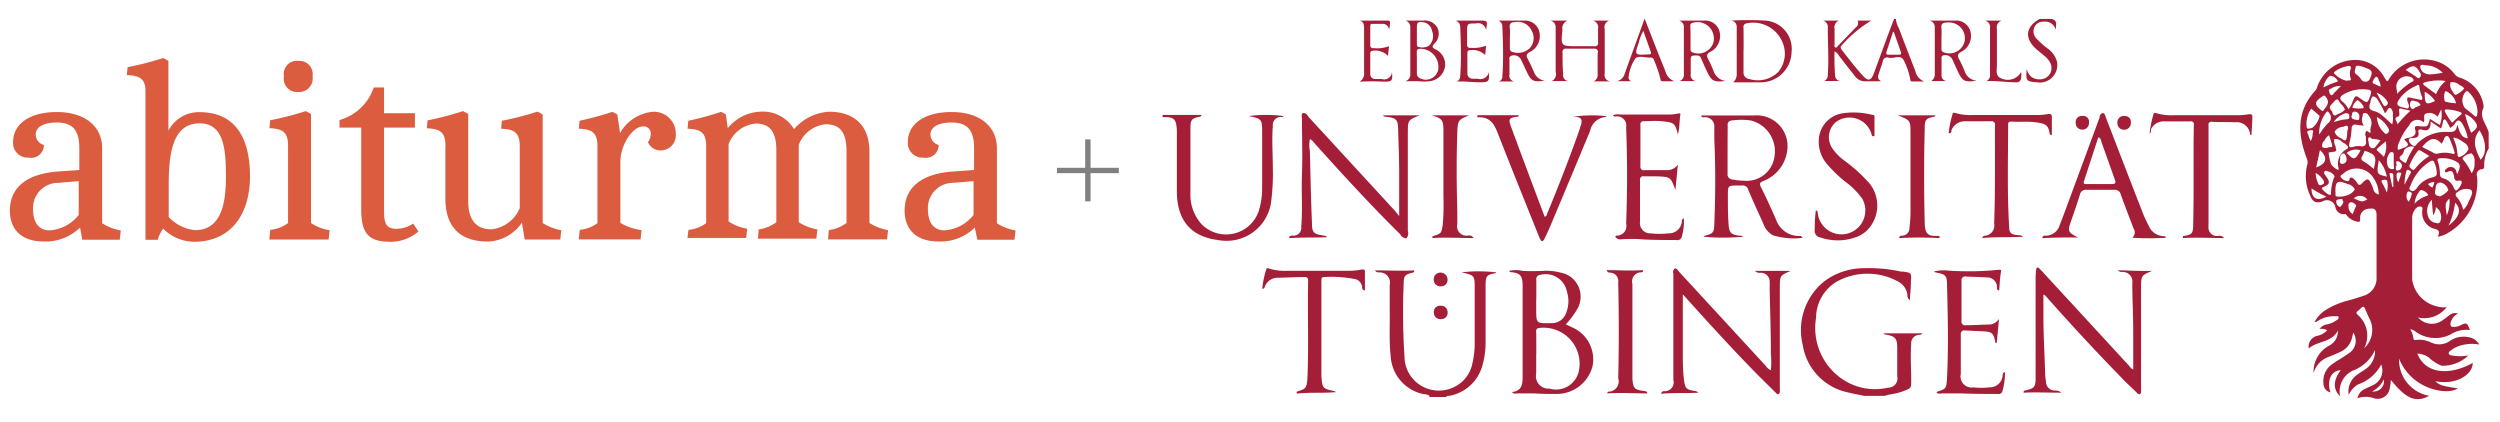 <svg id="Ebene_2" data-name="Ebene 2" xmlns="http://www.w3.org/2000/svg" viewBox="0 0 243 41"><defs><style>.cls-1{fill:#dc5c40;}.cls-2{fill:#a51e37;}.cls-3{fill:gray;}</style></defs><title>logo</title><path class="cls-1" d="M7.78,22.12a4.76,4.76,0,0,1-3.56,1.35c-2.06,0-3.26-1.11-3.26-3,0-2.25,1.64-3.58,4.69-3.8l2.06-.15V14.4c0-1.74-.65-2.49-2.18-2.49-1.31,0-2.06.44-2.06,1.18a1.06,1.06,0,0,0,.8,1,1.25,1.25,0,0,1-1.5,1.23,1.42,1.42,0,0,1-1.5-1.5c0-1.79,1.64-2.93,4.26-2.93s4.4,1.31,4.4,3.53v7.28a5,5,0,0,0,1.81.7l-0.1.9H8ZM7.7,17.6l-2,.17a2.45,2.45,0,0,0-2.49,2.49c0,1.4.56,2.13,1.64,2.13a3.92,3.92,0,0,0,2.8-1.5V17.6Z"/><path class="cls-1" d="M14.14,8.82c0-1.14-.56-1.48-1.81-1.52l0.07-.77a30,30,0,0,0,3.46-.89l0.51,0.27v6.8a3.32,3.32,0,0,1,3-1.81c3.58,0,4.93,2.61,4.93,6.24s-1.81,6.36-5.44,6.36a4.28,4.28,0,0,1-3-1.28,3.52,3.52,0,0,0-.53,1.09H14.14V8.82Zm2.23,12.24a4,4,0,0,0,2.59,1.31c2.66,0,3-2.83,3-5.25,0-2.68-.22-5.13-2.56-5.13-2.68,0-3,3.07-3,6v3.12Z"/><path class="cls-1" d="M26.27,22.34A3.42,3.42,0,0,0,28,21.68v-7.5c0-1.31-.48-1.67-1.81-1.72l0.07-.77a30.14,30.14,0,0,0,3.46-.89l0.51,0.27V21.68a4.65,4.65,0,0,0,1.81.7l-0.1.9H26.18ZM27.6,7.41A1.27,1.27,0,0,1,29,5.92a1.29,1.29,0,0,1,1.38,1.5A1.31,1.31,0,0,1,29,8.94,1.29,1.29,0,0,1,27.6,7.41Z"/><path class="cls-1" d="M35.12,12.4H33V11.67A4.93,4.93,0,0,0,36.33,8.5h1V11h3V12.4h-3v8.05c0,1.11.1,1.79,1.21,1.79a2.91,2.91,0,0,0,1.62-.51l0.51,0.77a4.09,4.09,0,0,1-2.78,1c-2.23,0-2.78-1-2.78-3.22V12.4Z"/><path class="cls-1" d="M43.3,14.19c0-1.31-.48-1.67-1.81-1.72l0.07-.77A30.1,30.1,0,0,0,45,10.8l0.51,0.27v8.49c0,1.62.63,2.73,2.25,2.73a3.37,3.37,0,0,0,2.76-2.06v-6c0-1.31-.48-1.67-1.81-1.72l0.07-.77a30,30,0,0,0,3.46-.89l0.51,0.27V21.68a5,5,0,0,0,1.81.7l-0.1.9H51l-0.27-1.64a4.16,4.16,0,0,1-3.26,1.84c-2.78,0-4.18-1.43-4.18-4.21V14.19Z"/><path class="cls-1" d="M56.35,22.34a3.42,3.42,0,0,0,1.72-.65V14.23c0-1.31-.48-1.67-1.81-1.72l0.07-.77a29.46,29.46,0,0,0,3.19-.87L60,11.12l0.27,1.81a4.1,4.1,0,0,1,3.12-2.06A2.13,2.13,0,0,1,65.69,13a1.48,1.48,0,0,1-1.38,1.62,1.34,1.34,0,0,1-1.33-.8,1.38,1.38,0,0,0,.27-0.73,0.69,0.69,0,0,0-.75-0.8c-1,0-2.2,1.77-2.2,3.46v5.92a5.66,5.66,0,0,0,2.06.7l-0.1.9h-6Z"/><path class="cls-1" d="M66.92,22.34a3.41,3.41,0,0,0,1.72-.65V14.23c0-1.31-.48-1.67-1.81-1.72l0.07-.77a29.34,29.34,0,0,0,3.19-.87l0.46,0.24,0.19,1.35a4.28,4.28,0,0,1,3.1-1.6,3.53,3.53,0,0,1,3.34,1.69,4.89,4.89,0,0,1,3.41-1.69c2.08,0,3.92,1,3.92,3.92v6.89a5,5,0,0,0,1.81.7l-0.1.9H80.49l0.07-.9a3.74,3.74,0,0,0,1.72-.7v-7c0-1.81-.65-2.59-2-2.59a3.11,3.11,0,0,0-2.64,2v7.52a5,5,0,0,0,1.81.7l-0.1.9H73.67l0.07-.9a3.74,3.74,0,0,0,1.72-.7v-7c0-1.81-.65-2.59-2-2.59a3.11,3.11,0,0,0-2.64,2v7.52a4.66,4.66,0,0,0,1.81.7l-0.1.9H66.82Z"/><path class="cls-1" d="M94.75,22.12a4.76,4.76,0,0,1-3.56,1.35c-2.06,0-3.26-1.11-3.26-3,0-2.25,1.64-3.58,4.69-3.8l2.06-.15V14.4c0-1.74-.65-2.49-2.18-2.49-1.31,0-2.06.44-2.06,1.18a1.06,1.06,0,0,0,.8,1,1.25,1.25,0,0,1-1.5,1.23,1.42,1.42,0,0,1-1.5-1.5c0-1.79,1.64-2.93,4.26-2.93s4.4,1.31,4.4,3.53v7.28a5,5,0,0,0,1.81.7l-0.1.9H95ZM94.68,17.6l-2,.17a2.45,2.45,0,0,0-2.49,2.49c0,1.4.56,2.13,1.64,2.13a3.92,3.92,0,0,0,2.8-1.5V17.6Z"/><path class="cls-2" d="M241.87,14.48a3.31,3.31,0,0,0-.41,1.67,0.24,0.24,0,0,1-.25.3,0.51,0.51,0,0,0-.44.69,5.73,5.73,0,0,1-3,5.6,2.84,2.84,0,0,1-.82.27c0.23-.47.14-0.68-0.37-0.78a1.61,1.61,0,0,1-1.14-1.67c0-.16.1-0.42-0.11-0.48a0.58,0.58,0,0,0-.59.29,1.34,1.34,0,0,0-.28.88c0,2,0,3.94,0,5.9a3.12,3.12,0,0,0,2.42,2.63,2.37,2.37,0,0,0,.93.08,2.72,2.72,0,0,1-2.77,1,1.76,1.76,0,0,0,2.29.33c0.25-.16.48-0.35,0.72-0.53a0.91,0.91,0,0,1,.87-0.19,1.41,1.41,0,0,0-.73.93c0,0.27,0,.37.3,0.38a1.4,1.4,0,0,0,.67-0.16c0.59-.29.64-0.26,0.92,0.46a2.85,2.85,0,0,0-1.89.43,3.29,3.29,0,0,1-3.39-.27,0.93,0.93,0,0,0-.53-0.23,2,2,0,0,1,.31.83,0.19,0.19,0,0,0,.27.2,2.59,2.59,0,0,1,1.45.25,1.82,1.82,0,0,0,1.83-.15,2.36,2.36,0,0,1,1.85-.36,1.42,1.42,0,0,1,1,.71,3.94,3.94,0,0,0-1.77.08,2.57,2.57,0,0,0-1,.51,0.33,0.33,0,0,0-.2.31,0.39,0.39,0,0,0,.34.16,4.39,4.39,0,0,0,1.58,0,3.6,3.6,0,0,1-2.6,1,3.85,3.85,0,0,1-1.26-.81,2.06,2.06,0,0,0-1.1-.37c0.72,1.88,2.94,2.24,5.38.91,0,1.16-1.68,2.18-3.62,1.77,0.32,0.37.73,0.5,2.17,0.69-0.62.46-2.1,0.35-3.31-.27a5,5,0,0,1-2.4-2.61,3.54,3.54,0,0,0,2.93,3.61c-1.3.7-2.24,0.32-3.73-1.55a5.54,5.54,0,0,1-.12.89,1.18,1.18,0,0,1-1.52.9,2.45,2.45,0,0,0-1.61,0,1.3,1.3,0,0,1,.67-0.88c0.28-.14.57-0.26,0.85-0.4a1.55,1.55,0,0,0,.79-2,4,4,0,0,1-2.26,1.94,2.47,2.47,0,0,0-.9,1,2,2,0,0,1,.76-1.9c0.29-.22.61-0.4,0.9-0.61a2.08,2.08,0,0,0,.9-1.83,3.83,3.83,0,0,1-2.17,2,2.24,2.24,0,0,0-1.22,2.49c-0.71-.69-0.68-1.56.06-2.53-0.91,0-1.38,1-1,2.15a0.88,0.88,0,0,1-.68-0.86,2,2,0,0,1,.86-1.89c0.52-.37,1.1-0.68,1.62-1.06a1.44,1.44,0,0,0,.42-2c-0.07.26-.11,0.48-0.18,0.7a2,2,0,0,1-1.07,1.17c-0.36.17-.72,0.32-1.09,0.47a2.32,2.32,0,0,0-1.52,1.59,2.86,2.86,0,0,1,1.45-2.63,1.56,1.56,0,0,0,.91-1.5c-0.59,1.18-2,1-2.83,1.74a1.08,1.08,0,0,1,.79-1.22,1.75,1.75,0,0,0,1-.55,1.11,1.11,0,0,0-.75-0.12,1.13,1.13,0,0,1,.74-0.45,2.21,2.21,0,0,0,.9-0.39,0.35,0.35,0,0,0,.23-0.29c0-.16-0.22-0.11-0.35-0.11a2.91,2.91,0,0,0-1.57.38,0.71,0.71,0,0,1-.43.19,3.1,3.1,0,0,1,1-1.12,7.45,7.45,0,0,1,2.35-1c0.48-.13.95-0.28,1.42-0.44A1.77,1.77,0,0,0,231,26.92q0-3,0-6.05c0-.5-0.23-0.67-0.74-0.58a0.87,0.87,0,0,0-.85,1c0,0.31-.11.29-0.31,0.25A1.72,1.72,0,0,1,228,20.8a0.82,0.82,0,0,1-1-.66,0.83,0.83,0,0,0-1.25-.56c-0.69.23-1,0-1.25-.68a4.43,4.43,0,0,1-.23-2.91,0.89,0.89,0,0,0-.06-0.61c-0.88-2.34-1-4.58.84-6.57a0.9,0.9,0,0,0,.18-0.35,3.91,3.91,0,0,1,4.19-2.6,3.22,3.22,0,0,1,2.34,1.67L232,7.89a0.21,0.21,0,0,0,.18-0.15,4,4,0,0,1,4.53-1.81,3.4,3.4,0,0,1,1.86,1.25,1,1,0,0,0,.6.39,3.36,3.36,0,0,1,2.22,2.62,0.6,0.6,0,0,1,0,.29c-0.45.93,0.32,1.6,0.51,2.4v1.59Zm-2-1a3.94,3.94,0,0,0-.57-1.51c-0.22-.28-0.4-0.4-0.66,0a1.18,1.18,0,0,1-.48.46c-0.13-.24-0.24-0.46-0.37-0.67s-0.22-.21-0.33,0a2.25,2.25,0,0,1-.2.73l-1-.68c0,0.7-.2,1-0.88.79-0.16-.06-0.36,0-0.31.23,0.09,0.45-.12.58-0.53,0.58-0.14,0-.43,0-0.4.23a0.75,0.75,0,0,0,.43.52c0.21,0.12.28-.11,0.39-0.21a3.84,3.84,0,0,1,3-1.12c0.48,0,.82,0,0.87-0.72C239.09,12.75,239.15,13.36,239.87,13.45Zm-10.13-1.26-0.74-.1a0.33,0.33,0,0,0-.42.35,7.55,7.55,0,0,1-.22,1.46c-0.09.32,0,.46,0.39,0.34a1.77,1.77,0,0,1,.73-0.06,0.38,0.38,0,0,0,.49-0.47c0-.15,0-0.3,0-0.44a0.57,0.57,0,0,1,0-.52c0.17-.17.27,0.21,0.46,0.09a1.13,1.13,0,0,1,0-.48,1.12,1.12,0,0,0-.21-1.17,0.38,0.38,0,0,0-.4-0.23c-0.17,0-.16.18-0.18,0.31A1,1,0,0,0,229.75,12.19Zm5.84-.32a0.86,0.86,0,0,0-1.4.28,6,6,0,0,0-1,1.69,1,1,0,0,0-.1.7c1.13-.37,1.19-0.46.61-1a0.68,0.68,0,0,1,.45-0.17c0.42-.13.78-0.25,0.61-0.83-0.11-.39.21-0.32,0.43-0.3,0.8,0.06.8,0.07,1-.68a0.18,0.18,0,0,1,.08,0,7.51,7.51,0,0,0,.9.55,3,3,0,0,0,.13-1.52l-0.36.74a1,1,0,0,0-1-.36C235.41,11.11,235.75,11.53,235.59,11.87Zm3.25,5.05c0.43-.9.36-1.09-0.49-1.43a2.8,2.8,0,0,0-1.17-.13c-0.22,0-.29.09-0.21,0.31a4,4,0,0,1,.2,1.22,0.38,0.38,0,0,0,.32.41,1.54,1.54,0,0,1,1,.85c0.2,0.44.28,0.44,0.57,0.05a1.81,1.81,0,0,0,.17-0.3c0.12-.26.07-0.43-0.25-0.37a0.32,0.32,0,0,1-.42-0.33c-0.08-.37-0.11-0.81-0.69-0.5a0.13,0.13,0,0,1-.2-0.06,0.19,0.19,0,0,1,.11-0.24,0.57,0.57,0,0,1,1,.3A1.79,1.79,0,0,0,238.83,16.92Zm-7.61,2a2.88,2.88,0,0,0-.48-1.59,1.93,1.93,0,0,0-3-.46c-0.1.08-.31,0.16-0.21,0.34a0.89,0.89,0,0,0,.58.35c0.16,0.05.23,0,.27-0.19s0.23-.17.36-0.05a1.75,1.75,0,0,1,.36.4c0.18,0.33.32,0.26,0.55,0,0.46-.45.6-0.41,0.86,0.18a3.92,3.92,0,0,1,.19.51A0.69,0.69,0,0,0,231.22,18.91Zm5.62-2.22a2.1,2.1,0,0,0-.18-0.81c-0.08-.37-0.25-0.36-0.52-0.19A4.63,4.63,0,0,0,234.32,18c-0.07.16-.24,0.35,0,0.51s0.4,0,.57-0.19a2.5,2.5,0,0,1,1.54-1.08C236.8,17.15,236.9,17,236.84,16.7Zm-1.39-2.43,1,0.5a0.61,0.61,0,0,0,.45.14,2.84,2.84,0,0,1,1.46,0c0.18,0.06.27,0,.21-0.19a11.2,11.2,0,0,0-.5-1.34c-0.14-.28-0.36-0.25-0.5.05a1.2,1.2,0,0,1-.25.5C236.69,13.29,236.21,13.37,235.45,14.26Zm-7.19-3.68a1.87,1.87,0,0,0,.41-0.73c0.28-.66.28-0.66,0.85-0.25s0.61,0.39.85-.27a2.84,2.84,0,0,0,.08-0.28,0.26,0.26,0,0,0-.26-0.37,3.59,3.59,0,0,0-2.47.5c-0.24.15-.37,0.4-0.06,0.63A2.22,2.22,0,0,1,228.26,10.59Zm6.65-2.3a3.91,3.91,0,0,0-1.53,1.09c-0.55.72-.5,0.88,0.36,1.08,0.12,0,.26.13,0.36,0a0.39,0.39,0,0,0,0-.38A2.5,2.5,0,0,1,234,9.8c-0.07-.25,0-0.39.28-0.31s0.58,0.11.87,0.19,0.35,0,.27-0.28a3.56,3.56,0,0,1-.26-1A0.15,0.15,0,0,0,234.92,8.28Zm-7.66,8.23a0.49,0.49,0,0,0,.07-0.17,1.6,1.6,0,0,1,.79-1.89c0.19-.1.12-0.26,0-0.37a2,2,0,0,0-.44-0.31,0.84,0.84,0,0,0-.77-0.29,1,1,0,0,0,.13.73,0.58,0.58,0,0,0,0,.14c0.14,0.27,0,.35-0.25.37l-0.43.06a4.17,4.17,0,0,0,.25,1.18A1.9,1.9,0,0,0,227.25,16.52ZM231.81,11a8.25,8.25,0,0,0-.64-1.2,0.69,0.69,0,0,0-.53-0.44,0.85,0.85,0,0,0-.22.56c-0.2.47-.18,0.78,0.42,0.9a1.73,1.73,0,0,1,.68.38c0.33,0.26.62,0.56,1,.89a2.24,2.24,0,0,0,.06-0.87,0.79,0.79,0,0,0-.22-0.72C232.07,10.41,232.06,10.85,231.81,11Zm9-.16A2.68,2.68,0,0,0,240,9c-0.09-.08-0.16-0.21-0.33-0.09a1.26,1.26,0,0,0-.06,1.62,10.46,10.46,0,0,1,.88.71c0.15,0.15.26,0.13,0.29-.09S240.82,10.88,240.82,10.84Zm-11,23a2.41,2.41,0,0,0,.5-2.88c-0.12-.24-0.23-0.48-0.33-0.72-0.22-.54-0.24-0.55-0.67-0.12-0.12.12-.43,0.22-0.13,0.49A2.67,2.67,0,0,1,229.79,33.87ZM227,18.64c0.07,0.14-.13.46,0.22,0.47a2.24,2.24,0,0,0,.92-0.13,1.25,1.25,0,0,0,.75-0.58,1,1,0,0,0-.7-0.51l0,0C227.2,17.48,227,17.61,227,18.64Zm12.45,1.74a2.3,2.3,0,0,0,.53-0.85c0.15-.35.49-0.83,0.19-1.08a1.26,1.26,0,0,0-1.25.19l-0.08.05a0.27,0.27,0,0,0-.08.42A2.81,2.81,0,0,1,239.42,20.38ZM241,12.67c-0.79,1-.35,1.93.11,2.86C241.79,14.89,241.62,13.6,241,12.67ZM229.34,6.4c-0.16,0-.36-0.07-0.38.16S228.77,7,229,7.2a2,2,0,0,1,.51.52,0.48,0.48,0,0,0,.87-0.12c0.27-.61.2-0.8-0.45-1C229.76,6.5,229.53,6.46,229.34,6.4Zm6.79,8.76-0.78-.48c-0.12-.07-0.22-0.14-0.34,0a5.46,5.46,0,0,0-.79,1.36c-0.09.23,0.11,0.32,0.24,0.43s0.25,0,.34-0.14a5,5,0,0,1,1.09-1Zm0.25,4.26A1.49,1.49,0,0,0,236,21a0.92,0.92,0,0,0,.83.68,0.26,0.26,0,0,0,.34-0.1,1.14,1.14,0,0,0-.41-1.45,1.41,1.41,0,0,1-.25.79A14.69,14.69,0,0,1,236.38,19.42Zm-12.19-7.56c0,0.7,0,.73.56,0.57a2,2,0,0,0,.71-1.13,0.23,0.23,0,0,0-.08-0.12l-0.73-.62a2.27,2.27,0,0,0-.39.89C224.22,11.63,224.19,11.8,224.19,11.86Zm3.88-4c0.12-.12.53,0.1,0.41-0.27a1.33,1.33,0,0,1,0-.86c0.07-.22,0-0.35-0.24-0.31a2.94,2.94,0,0,0-1.27.52c-0.08.06-.18,0.15-0.06,0.23A2.46,2.46,0,0,0,228.07,7.85Zm8.72,1.29a3.16,3.16,0,0,1,.93-1.28,4.85,4.85,0,0,0-1.93.11c-0.26.07-.38,0.15-0.1,0.36Zm1.67,4.23c0.11,0.32.23,0.58,0.29,0.84a8.34,8.34,0,0,1,.13.83c0,0.2.14,0.26,0.31,0.16a1.34,1.34,0,0,0,.75-0.74,0.86,0.86,0,0,0-.53-0.66A1.79,1.79,0,0,0,238.46,13.37Zm-7.73,3.05c0.29-1.13.2-1.36-.58-1.67-0.15-.06-0.35-0.17-0.39.09s-0.47.57-.05,0.82A6.14,6.14,0,0,1,230.73,16.43ZM233,9.12A7.27,7.27,0,0,1,234.35,8c0.1-.06.29-0.08,0.24-0.26a0.43,0.43,0,0,0-.34-0.27,1,1,0,0,0-1.32,1.06C232.94,8.69,233,8.85,233,9.12Zm-6,2.11,0.25-.15a1.52,1.52,0,0,0,.68-0.43,1.69,1.69,0,0,0-.48-0.63c-0.27-.66-0.48-0.22-0.71,0a2.78,2.78,0,0,0-.2.22c-0.25.3,0.12,0.46,0.17,0.7A0.33,0.33,0,0,0,227,11.23Zm-0.06,5.93a1,1,0,0,0-.71-0.51,0.23,0.23,0,0,0-.28,0,0.24,0.24,0,0,0,0,.28c0.06,0.1.14,0.18,0.2,0.28,0.34,0.52.29,0.68-.27,0.95-0.12.06-.29,0.07-0.13,0.26a2.14,2.14,0,0,0,.61.5c0.09,0,.21.07,0.21-0.08A4.54,4.54,0,0,1,226.91,17.16Zm10.5-10.07a2.33,2.33,0,0,0-1.59-.74c-0.2,0-.56-0.16-0.6.1a0.75,0.75,0,0,0,.44.67,1.19,1.19,0,0,0,.57.11C236.59,7.21,236.95,7.15,237.41,7.09Zm2.83,9.72a1.56,1.56,0,0,0,.25-1.06,0.93,0.93,0,0,0-.28-0.84,1.26,1.26,0,0,0-.81.38l0,0a0.14,0.14,0,0,0,0,.24A6.17,6.17,0,0,1,240.23,16.81Zm-3.57,1.79c-0.1.45,0.26,0.4,0.45,0.5a2.27,2.27,0,0,0,.83-0.61,1,1,0,0,0-.77-0.75C236.59,17.79,236.84,18.36,236.66,18.6Zm-8.47-6c0.05-.59-0.28-0.33-0.46-0.28a1.08,1.08,0,0,0-.85.48,1,1,0,0,0,.62.63c0.45,0.34.52,0.3,0.6-.27C228.13,12.91,228.17,12.7,228.19,12.56Zm-2.77.44a5.51,5.51,0,0,1,.82-1.06,0.67,0.67,0,0,0,.11-1c-0.11-.19-0.21-0.19-0.32,0A3.3,3.3,0,0,0,225.42,13Zm12.89-1.11c0.26-.25.5-0.49,0.77-0.71s0.12-.29-0.06-0.35a4.07,4.07,0,0,0-1.25-.23c-0.2,0-.23.09-0.14,0.24A5,5,0,0,0,238.32,11.89Zm-12.56-1.12c0.25-.42.76-0.76,0.3-1.36-0.11-.14-0.13-0.22-0.32-0.1-0.84.55-.86,0.81-0.09,1.41ZM239.52,8.6a0.82,0.82,0,0,0-.44-0.32A1,1,0,0,0,238.19,8a1,1,0,0,0,.24.93c0.06,0.13.14,0.36,0.35,0.25A2,2,0,0,0,239.52,8.6Zm0.68,4.31c0.3-.24.68-0.46,0.53-0.82a2,2,0,0,0-1.13-1A10.7,10.7,0,0,0,240.2,12.91Zm-5.53,1.36a0.92,0.92,0,0,0-1,.34,0.73,0.73,0,0,1-.32.54,0.22,0.22,0,0,0-.07.31,1.6,1.6,0,0,0,.47.36c0.14,0.06.16-.12,0.2-0.22A7.86,7.86,0,0,1,234.67,14.27Zm-2,1.36h0c0-.21,0-0.43,0-0.64s-0.21-.26-0.37-0.15a1.33,1.33,0,0,0-.16,1.41,0.5,0.5,0,0,0,.43.19c0.21,0,.11-0.23.11-0.37S232.67,15.78,232.67,15.63Zm1.63-4.87c-0.35-.08-0.6-0.12-0.83-0.19s-0.32,0-.28.26a1.1,1.1,0,0,1,0,.47c-0.7.16-.1,0.53-0.16,0.8A12.35,12.35,0,0,1,234.3,10.76Zm-3.26.6a2.11,2.11,0,0,0,.67,1.5c0.08,0.11.21,0.24,0.37,0.08a0.33,0.33,0,0,0,.08-0.44A2.7,2.7,0,0,0,231,11.36Zm2.8-4.56,1,0.65c0.1,0.07.18,0.22,0.33,0.11a0.32,0.32,0,0,0,.09-0.44C234.85,6.42,234.62,6.19,233.84,6.8ZM238,21.93c1.08-.85,1.3-1.58.64-2.23A7.43,7.43,0,0,1,238,21.93Zm0.73-11.88a1.59,1.59,0,0,0-.67-1C238,9,237.77,8.8,237.66,8.91a1.23,1.23,0,0,0-.06.75,0.21,0.21,0,0,0,.23.25C238.12,10,238.41,10,238.77,10.05ZM232,17.17a3.4,3.4,0,0,0-.78-1.6C231,16.93,231,16.93,232,17.17Zm-6.5-2.59-0.37,1.7C226.15,15.89,226.3,15.34,225.5,14.58Zm6.21,0.66a2.4,2.4,0,0,0,.19-1.5l-0.76.64c-0.11.09-.19,0.19,0,0.32Zm-0.32-1.59a2.27,2.27,0,0,0-.83-0.15c-0.1-.07-0.2-0.23-0.33-0.12a0.41,0.41,0,0,0,0,.38,1.27,1.27,0,0,0,.06.39,0.35,0.35,0,0,0,.64.08Zm-4.14-5.74a0.89,0.89,0,0,0-.78-0.54,1.7,1.7,0,0,0-.63,1.12c0.23-.1.45-0.21,0.67-0.31Zm-0.87,5.24a1.14,1.14,0,0,0-.43.5,0.64,0.64,0,0,0-.22.65,0.63,0.63,0,0,0,.65,0c0.14,0,.38.06,0.3-0.23S226.49,13.47,226.39,13.15Zm3.06,1.46a1.42,1.42,0,0,0-1.34.25C228.81,15.6,228.91,15.59,229.45,14.61Zm5.24,5.2a2.78,2.78,0,0,1,1.17-.76c0.08,0,.19-0.07.14-0.16a1,1,0,0,0-.5-0.38,0.23,0.23,0,0,0-.33.1A2.3,2.3,0,0,0,234.69,19.81Zm-10-1.49c0,1,.56,1.27,1.45.79A9.11,9.11,0,0,1,224.68,18.31Zm11-9.39c0,1.22.1,1.31,1,.89A2.55,2.55,0,0,0,235.69,8.92Zm-8.85,2.95a4.69,4.69,0,0,1,1.3-.29c0.23,0,.25-0.18.22-0.36S228.19,11,228,11A2.11,2.11,0,0,0,226.84,11.87Zm1.81-1.41a2.46,2.46,0,0,0,.91.06c0.09,0,.21,0,0.2-0.13a1.58,1.58,0,0,0-.61-0.68A1.43,1.43,0,0,0,228.65,10.45ZM231,9c0.24,0.45.43,0.81,0.63,1.15,0.06,0.1.15,0.25,0.3,0.12a0.28,0.28,0,0,0,.11-0.42A2.17,2.17,0,0,0,231,9Zm-2.33,11.83c0.09-.22.16-0.41,0.24-0.6s0.22-.24,0-0.38a0.51,0.51,0,0,0-.48-0.18,0.34,0.34,0,0,0-.15.38A0.81,0.81,0,0,0,228.69,20.81Zm-3.59-4a2.83,2.83,0,0,0,.24,1c0.1,0.25.26,0.18,0.43,0.1s0.19-.23.09-0.39A1.93,1.93,0,0,0,225.1,16.82Zm5,2.55a0.85,0.85,0,0,0-1.28-.1C229.59,19.65,229.59,19.65,230.13,19.37Zm1.91-.64a2.21,2.21,0,0,0,.07-1c0-.33-0.28-0.28-0.47-0.24s-0.08.25,0,.36C231.74,18.13,231.89,18.43,232,18.73Zm3.28-8.55a0.64,0.64,0,0,0-.45-0.34c-0.18-.05-0.42-0.15-0.52.06a0.6,0.6,0,0,0,.07.61c0.17,0.21.3-.06,0.45-0.1A3.33,3.33,0,0,0,235.32,10.19Zm-6.68,1c-0.12.43,0.25,0.4,0.49,0.47s0.25-.14.25-0.3a0.46,0.46,0,0,0-.47-0.51C228.66,10.87,228.58,11,228.64,11.23Zm9.2,9.82a3.14,3.14,0,0,0,.29-1.71C237.65,19.77,237.65,19.77,237.84,21Zm-10-6.1a0.41,0.41,0,0,0-.32.45c0,0.2-.14.52,0.15,0.57a0.43,0.43,0,0,0,.47-0.39A0.86,0.86,0,0,0,227.88,14.94Zm2.67,23.11a1,1,0,0,0,1.25-1.14A2.47,2.47,0,0,1,230.55,38.05Zm0.93-29.59a1.16,1.16,0,0,0-.18-0.64A0.47,0.47,0,0,0,231,7.45a0.58,0.58,0,0,0-.32.39c-0.12.16-.06,0.26,0.12,0.33S231.22,8.35,231.47,8.46Zm1.47,7.67c0.07,0.17-.09.47,0.17,0.48a0.48,0.48,0,0,0,.44-0.45,0.47,0.47,0,0,0-.48-0.46C232.8,15.7,233,16,232.94,16.13Zm0.79,2c0.26-.51.45-0.88,0.65-1.25,0.12-.21-0.05-0.25-0.17-0.32s-0.21,0-.24.14A4.58,4.58,0,0,0,233.73,18.18Zm-6.11-9.74a1.58,1.58,0,0,0-1,.27c-0.1,0-.23.12-0.14,0.26a0.5,0.5,0,0,0,.19.37,0.32,0.32,0,0,0,.26-0.2Zm-2.94,5.37a1.52,1.52,0,0,0,.19-0.71c0-.11.12-0.29,0-0.35a0.66,0.66,0,0,0-.43.05c-0.17.07-.08,0.22,0,0.34A1.84,1.84,0,0,0,224.68,13.81Zm7.94,4.45h0.09c0-.38,0-0.76,0-1.13a0.21,0.21,0,0,0-.26-0.23c-0.17,0-.1.18-0.07,0.28Zm1.59,1.42a2.29,2.29,0,0,0,.28-0.68c0.09-.21-0.11-0.24-0.23-0.3s-0.21.08-.23,0.2A0.77,0.77,0,0,0,234.21,19.68Zm-6.42-.08c0-.2-0.13-0.19-0.24-0.16s-0.42,0-.38.24a0.52,0.52,0,0,0,.36.52A1,1,0,0,0,227.79,19.6Zm5.4-1.77c0.1-.29.18-0.5,0.24-0.71s0.11-.24-0.08-0.26-0.32,0-.32.19A1.25,1.25,0,0,0,233.19,17.83ZM236,17.89a1,1,0,0,0,.43.34,1.49,1.49,0,0,0,.18-0.54A1.24,1.24,0,0,0,236,17.89Z"/><path class="cls-2" d="M181.11,38.46c-0.5-.11-1-0.19-1.49-0.32a5.59,5.59,0,0,1-4.39-4.59,6.08,6.08,0,0,1,2.08-6.2,6.43,6.43,0,0,1,3.88-1.28,14.49,14.49,0,0,1,3.59.33l0.19,0c0.84,0.12.83,0.12,0.77,1,0,0.57-.07,1.15-0.1,1.77a0.59,0.59,0,0,1-.24-0.53,1.71,1.71,0,0,0-.88-1.26,6.19,6.19,0,0,0-6,0,4.13,4.13,0,0,0-2,3.52,6,6,0,0,0,2.63,6,5.64,5.64,0,0,0,4.37.78,0.9,0.9,0,0,0,.89-1.12c0-.91,0-1.82,0-2.73s-0.16-1.16-1.14-1.31a0.23,0.23,0,0,1-.18-0.12h3.77a0.37,0.37,0,0,1-.34.15,0.8,0.8,0,0,0-.75.88c-0.09,1.17,0,2.35,0,3.52,0,0.78,0,.77-0.74,1.06s-1.25.27-1.85,0.47h-2Z"/><path class="cls-2" d="M138.93,38.46a1.06,1.06,0,0,0-.56-0.15,4,4,0,0,1-3.2-3.76c-0.16-1.47-.06-2.94-0.09-4.41,0-.81,0-1.62,0-2.43A1,1,0,0,0,134,26.48a0.38,0.38,0,0,1-.35-0.2c1.32,0,2.57.07,3.81,0a0.18,0.18,0,0,1-.19.23c-0.68.17-.82,0.28-0.83,1a66,66,0,0,0,.08,7.18,3.32,3.32,0,0,0,2,3,3.38,3.38,0,0,0,3.54-.54,3.24,3.24,0,0,0,1.07-1.9,8.23,8.23,0,0,0,.21-1.92c0-1.7,0-3.41,0-5.11,0-1.42.06-1.45-1.28-1.75a14.34,14.34,0,0,1,3.34,0,0.19,0.19,0,0,1,0,.08c-1,.16-1,0.31-1,1.43,0,1.75,0,3.5,0,5.26a8.11,8.11,0,0,1-.33,2.35,4.07,4.07,0,0,1-3.18,2.88,0.52,0.52,0,0,0-.36.12h-1.59Z"/><path class="cls-2" d="M112.93,11.17h3.86a0.53,0.53,0,0,1-.08.15c-0.9.19-1,.29-1,1.21,0,2.07,0,4.13,0,6.2a4.26,4.26,0,0,0,1.11,3.09,3.35,3.35,0,0,0,5.54-1.34,7.36,7.36,0,0,0,.32-2.25c0-1.75,0-3.5,0-5.26,0-1.38,0-1.41-1.29-1.69a12.77,12.77,0,0,1,3.37,0,0.18,0.18,0,0,1-.2.09,0.78,0.78,0,0,0-.84.89c-0.11,1.37,0,2.74,0,4.11a20.61,20.61,0,0,1-.19,3.41,4.37,4.37,0,0,1-5.14,3.55q-3.89-.49-4-4.56c0-1.82,0-3.64,0-5.45,0-.23,0-0.46,0-0.69-0.06-1.08-.29-1.28-1.38-1.24v-0.2Z"/><path class="cls-2" d="M184.28,1.84a2.25,2.25,0,0,0,.28.88q0.8,2.11,1.62,4.2a1.33,1.33,0,0,0,.87,1h-1.15c-0.08,0-.19,0-0.21-0.13A6.67,6.67,0,0,0,185.11,6c-0.32-.82-1-0.24-1.55-0.4A0.43,0.43,0,0,0,183,6c-0.12.41-.28,0.81-0.4,1.22a0.47,0.47,0,0,0,.29.68c-0.66,0-1.21,0-1.76,0a1.27,1.27,0,0,1-.89-0.58c-0.51-.63-1-1.27-1.5-1.91A0.86,0.86,0,0,0,178.32,5a21.24,21.24,0,0,0,.06,2.43,0.53,0.53,0,0,0,.46.44h-1.52a0.59,0.59,0,0,0,.34-0.58c0.11-1.54,0-3.07,0-4.61A0.63,0.63,0,0,0,177.19,2h1.56a0.7,0.7,0,0,0-.43.8c0,0.51,0,1,0,1.54a0.24,0.24,0,0,0,.07.27c0.12,0.06.17-.06,0.24-0.13l1.76-1.82A0.51,0.51,0,0,0,180.55,2h1.34A12.21,12.21,0,0,0,179,4.43c-0.15.13-.08,0.26,0,0.39,0.68,0.87,1.35,1.76,2.1,2.57,0.47,0.5.73,0.46,1-.16,0.67-1.79,1.31-3.59,2-5.39h0.2Zm-0.2,1.26H184c-0.21.64-.41,1.28-0.63,1.92-0.07.21,0,.31,0.2,0.3h1c0.23,0,.25-0.11.19-0.28Z"/><path class="cls-2" d="M159.87,1.84c0.66,1.69,1.31,3.38,2,5.06a1.4,1.4,0,0,0,.89,1h-1.12c-0.09,0-.21,0-0.23-0.16a11.45,11.45,0,0,0-.63-1.86,0.33,0.33,0,0,0-.39-0.28h0c-0.49,0-1.15-.22-1.44.09a4,4,0,0,0-.64,1.73,0.39,0.39,0,0,0,.23.47h-1.37a1,1,0,0,0,.76-0.76l1.92-5.3h0.1ZM159.73,3a4.78,4.78,0,0,0-.45,1.16c-0.41,1.2-.4,1.2.89,1.13h0.1c0.18,0,.25-0.07.19-0.24Z"/><path class="cls-2" d="M199.37,1.84c0.69,0.11.44,0.64,0.45,1.07a1.06,1.06,0,0,0-1.19-.8,0.9,0.9,0,0,0-.88.52,1,1,0,0,0,.15,1.07,8.3,8.3,0,0,0,1.11,1,2.33,2.33,0,0,1,.93,1.3A1.7,1.7,0,0,1,198,8c-1.06-.08-1.1-0.13-1-1.32a1.34,1.34,0,0,0,.48.81,1.34,1.34,0,0,0,.94.21,1.09,1.09,0,0,0,.84-1.63,2.1,2.1,0,0,0-.54-0.64L198,4.84c-1.25-1.07-1.15-2.23.26-3h1.09Z"/><path class="cls-2" d="M209.19,26.33c-1.07.45-1.07,0.46-1.08,1.65q0,4.89,0,9.77c0,0.08,0,.17,0,0.25a0.31,0.31,0,0,1-.11.31,0.28,0.28,0,0,1-.3-0.14c-0.53-.52-1.07-1-1.59-1.56-2.47-2.53-4.87-5.13-7.22-7.78a0.47,0.47,0,0,0-.27-0.19c0,0.7,0,1.39,0,2.09,0,1.78.11,3.57,0.16,5.35a5.77,5.77,0,0,0,.09,1,0.86,0.86,0,0,0,.94.88,0.9,0.9,0,0,1,.56.21c-1.32,0-2.5-.06-3.68,0,0-.21.1-0.2,0.17-0.22,0.85-.19,1-0.32,1-1.19,0-2.05,0-4.1,0-6.15,0-1.24,0-2.48,0-3.72a6.63,6.63,0,0,1,.06-0.69c0-.22.14-0.25,0.29-0.11s0.26,0.26.38,0.39l8.4,9.12a0.84,0.84,0,0,0,.36.32c0-1.19,0-2.36,0-3.54,0-1.44-.06-2.87-0.09-4.31,0-.18,0-0.36,0-0.54a0.94,0.94,0,0,0-1.05-1.09,0.7,0.7,0,0,1-.37-0.17C206.91,26.29,208,26.36,209.19,26.33Z"/><path class="cls-2" d="M136,21c0-1.55,0-2.92,0-4.29s-0.06-2.68-.1-4c0-1.12-.15-1.25-1.29-1.37a0.2,0.2,0,0,1-.17-0.13H138c-1.16.46-1.15,0.46-1.16,1.72q0,4.76,0,9.52a0.68,0.68,0,0,1-.16.72,0.71,0.71,0,0,1-.58-0.4c-2.9-2.85-5.64-5.86-8.36-8.88a1,1,0,0,0-.42-0.37,3.15,3.15,0,0,0,0,1.17c0.06,2.3.1,4.59,0.2,6.89,0,1.1.15,1.16,1.28,1.34a0.24,0.24,0,0,1,.17.14c-1.22.05-2.43,0-3.68,0.09a0.29,0.29,0,0,1,.35-0.25,0.76,0.76,0,0,0,.84-0.88c0.15-1.7,0-3.4.07-5.11s0-3.57,0-5.36c0-.2-0.11-0.49.14-0.57a0.52,0.52,0,0,1,.45.33l8.43,9.16C135.69,20.61,135.8,20.77,136,21Z"/><path class="cls-2" d="M163.57,28.64c0,1.89,0,3.75,0,5.62,0,0.87,0,1.75.11,2.62s0.2,1,1.12,1.13a0.44,0.44,0,0,1,.27.16c-1.19.07-2.38,0-3.61,0.1a0.29,0.29,0,0,1,.28-0.25,0.85,0.85,0,0,0,.91-1.08c0-1.75,0-3.5,0-5.26s0-3.37,0-5.06a0.48,0.48,0,0,1,.11-0.5c0.22-.09.33,0.17,0.45,0.3l8.43,9.15a1.14,1.14,0,0,0,.49.42,8.52,8.52,0,0,0,0-1.57c0-2.15-.08-4.3-0.12-6.44a4.32,4.32,0,0,0,0-.54,0.85,0.85,0,0,0-.95-0.92,0.58,0.58,0,0,1-.47-0.19c1.15,0,2.3,0,3.46,0C173,26.79,173,26.79,173,28q0,4.71,0,9.42c0,0.18,0,.36,0,0.55a0.33,0.33,0,0,1-.09.32c-0.15.09-.25-0.06-0.33-0.14-0.73-.72-1.46-1.44-2.18-2.17-2.27-2.33-4.46-4.74-6.64-7.16A0.62,0.62,0,0,0,163.57,28.64Z"/><path class="cls-2" d="M175.22,23.12a7,7,0,0,1-2.89-.25,2,2,0,0,1-.93-1.12c-0.5-1.1-1-2.19-1.47-3.3a0.56,0.56,0,0,0-.63-0.42,2.68,2.68,0,0,1-.35,0c-1,0-1,0-1,1s0,1.78.06,2.67,0.16,1.11,1.15,1.22a0.3,0.3,0,0,1,.27.09,21,21,0,0,1-3.85,0,0.36,0.36,0,0,1,.11-0.09c0.81-.21.91-0.29,0.94-1.11,0.11-2.76.13-5.51,0-8.27,0-.38,0-0.76,0-1.14a0.89,0.89,0,0,0-1-1,0.32,0.32,0,0,1-.26-0.08c0-.15.16-0.1,0.25-0.1,1.64,0,3.27,0,4.91,0a3,3,0,0,1,3.21,2.72,3.66,3.66,0,0,1-2.31,3.64c-0.41.16-.43,0.29-0.25,0.65,0.51,1,1,2.08,1.46,3.14a2.37,2.37,0,0,0,2.2,1.57l0.19,0A1.36,1.36,0,0,1,175.22,23.12Zm-7.3-8.62c0,0.79,0,1.59,0,2.38a0.49,0.49,0,0,0,.43.56,5.75,5.75,0,0,0,1.13.12,2.72,2.72,0,0,0,3-2.35,3.09,3.09,0,0,0-2.3-3.5,6.61,6.61,0,0,0-1.83,0,0.41,0.41,0,0,0-.42.49C167.93,12.95,167.92,13.73,167.92,14.5Z"/><path class="cls-2" d="M147,38.16a0.17,0.17,0,0,1,0-.06c1-.12,1-0.87,1-1.61,0-2,0-3.93,0-5.9,0-.93,0-1.85,0-2.78s-0.18-1.28-1.09-1.35a0.22,0.22,0,0,1-.22-0.13,2.93,2.93,0,0,1,1.31,0,18.52,18.52,0,0,0,1.93,0,5.55,5.55,0,0,1,1.77.17A2.37,2.37,0,0,1,153.33,30a7.69,7.69,0,0,1-1.14,1.53l0.55,0.26a3.38,3.38,0,0,1,2.05,3.82,3.59,3.59,0,0,1-3.46,2.68c-0.73,0-1.45,0-2.18-.05-0.57,0-1.15,0-1.73,0A0.46,0.46,0,0,1,147,38.16Zm2.32-3.8h0q0,0.47,0,.94c0,0.33,0,.66,0,1a1.21,1.21,0,0,0,1.28,1.47,2.27,2.27,0,0,0,2.85-1.64,3.5,3.5,0,0,0-3.85-4.25,0.29,0.29,0,0,0-.28.36C149.33,32.94,149.33,33.65,149.33,34.36Zm0-5.25V30c0,1.47,0,1.44,1.48,1.41a1.46,1.46,0,0,0,1.43-1,3.06,3.06,0,0,0,.07-2.08,2.09,2.09,0,0,0-2.55-1.62,0.42,0.42,0,0,0-.42.49C149.34,27.85,149.33,28.48,149.33,29.11Z"/><path class="cls-2" d="M202,23.08c-1.15,0-2.3,0-3.47.07,0-.27.18-0.24,0.27-0.24a1.41,1.41,0,0,0,1.39-1c0.31-.78.6-1.57,0.89-2.36l3-8.13a0.46,0.46,0,0,1,.28-0.43c0.25,0,.26.26,0.33,0.43,1.19,3.08,2.37,6.16,3.57,9.23a12.5,12.5,0,0,0,.6,1.3,1.6,1.6,0,0,0,1.45,1,0.65,0.65,0,0,1,.19.05,0.39,0.39,0,0,1,0,.11,26.76,26.76,0,0,1-3.24,0,0.7,0.7,0,0,0,.12-0.91c-0.42-1.09-.84-2.19-1.24-3.29a0.58,0.58,0,0,0-.64-0.46q-1.34,0-2.68,0a0.58,0.58,0,0,0-.66.5c-0.25.82-.54,1.63-0.82,2.44C200.94,22.49,201,22.6,202,23.08ZM204,13.34a0.45,0.45,0,0,0-.08.11c-0.45,1.38-.9,2.76-1.35,4.14-0.12.35,0.13,0.3,0.32,0.3,0.79,0,1.59,0,2.38,0,0.37,0,.41-0.13.29-0.44-0.44-1.23-.87-2.46-1.31-3.68A0.57,0.57,0,0,0,204,13.34Z"/><path class="cls-2" d="M143.61,11.2h4c0,0.16-.09.14-0.16,0.15-0.75.09-.85,0.22-0.6,0.91q1.63,4.41,3.29,8.81a0.33,0.33,0,0,0,.24-0.3c1.14-2.75,2.22-5.51,3.2-8.32,0-.11.07-0.22,0.1-0.33,0.14-.54,0-0.72-0.56-0.77l-0.24,0,0,0a12.6,12.6,0,0,1,3.24-.06,0.24,0.24,0,0,1,0,.08,1.67,1.67,0,0,0-1.56,1.35q-1.92,4.62-3.86,9.23c-0.17.41-.36,0.81-0.56,1.22s-0.32.32-.47,0-0.25-.61-0.38-0.92c-1.24-3.1-2.49-6.18-3.7-9.29-0.36-.92-0.78-1.65-2-1.55Z"/><path class="cls-2" d="M163.09,13.06c-0.28-1.2-.48-1.16-1.63-1.28-0.54-.06-1.09,0-1.63,0a0.31,0.31,0,0,0-.38.37c0,1.32,0,2.65,0,4a0.33,0.33,0,0,0,.41.39l2.23,0a1.27,1.27,0,0,0,1-.54l-0.24,2.47c-0.46-1.26-.46-1.27-1.78-1.33l-1.24,0a0.33,0.33,0,0,0-.42.39c0,1.32,0,2.65,0,4a1,1,0,0,0,1.06,1.15,6.67,6.67,0,0,0,1.68,0,1.26,1.26,0,0,0,1.33-1.16,0.27,0.27,0,0,1,.19-0.3,5.29,5.29,0,0,1-.23,1.88,0.43,0.43,0,0,1-.5.23c-1.09,0-2.18,0-3.27-.06a12.6,12.6,0,0,0-2.18,0A0.58,0.58,0,0,1,157,23a0.4,0.4,0,0,1,.11-0.1,0.93,0.93,0,0,0,.95-1.16c0.12-3.12.12-6.24,0-9.37a0.89,0.89,0,0,0-1-1.05,0.25,0.25,0,0,1-.28-0.12,1.28,1.28,0,0,1,.7-0.07l4.51,0a4.2,4.2,0,0,0,1.08-.09c0.1,0,.3-0.08.26,0.09C163.23,11.8,163.27,12.45,163.09,13.06Z"/><path class="cls-2" d="M194.31,31l-0.23,2.33a0.34,0.34,0,0,1-.12,0c-0.19-1-.34-1.1-1.34-1.13L191,32.12a0.34,0.34,0,0,0-.41.4c0,1.27,0,2.55,0,3.82a1.08,1.08,0,0,0,1.24,1.31,6.52,6.52,0,0,0,1.53,0,1.25,1.25,0,0,0,1.3-1.19,0.28,0.28,0,0,1,.22-0.3,6.16,6.16,0,0,1-.27,1.94,0.41,0.41,0,0,1-.47.19c-1.16,0-2.32,0-3.47-.05-0.68,0-1.35,0-2,0a0.42,0.42,0,0,1-.42-0.07,0.18,0.18,0,0,1,0-.08c0.91-.3.93-0.3,1-1.31,0.15-3,.08-6.08,0-9.13,0-.85-0.17-1-1-1.15a0.64,0.64,0,0,1-.28-0.11,4,4,0,0,1,1.48-.08,29.2,29.2,0,0,0,4.85-.09c0.11,0,.23,0,0.21.11-0.11.62-.14,1.26-0.19,1.9a0.23,0.23,0,0,1-.22-0.21,0.94,0.94,0,0,0-1-1.05c-0.67-.06-1.35-0.05-2-0.09a0.36,0.36,0,0,0-.44.43q0,1.94,0,3.87a0.36,0.36,0,0,0,.44.43c0.79,0,1.59-.06,2.38-0.07A1.29,1.29,0,0,0,194.31,31Z"/><path class="cls-2" d="M208.94,13a10.43,10.43,0,0,1,.37-1.87c0-.17.18-0.17,0.32-0.12a4.86,4.86,0,0,0,1.61.19h6.35a6,6,0,0,0,1-.1c0.18,0,.35,0,0.34.22,0,0.6-.06,1.2-0.09,1.81a0.37,0.37,0,0,1-.13-0.05,1.29,1.29,0,0,0-1.47-1.19c-0.74-.05-1.49,0-2.23-0.05a0.28,0.28,0,0,0-.34.35q0,4.73,0,9.47a2.33,2.33,0,0,0,0,.34,0.82,0.82,0,0,0,1,.92,0.55,0.55,0,0,1,.51.22c-1.38,0-2.67-.08-4,0a0.78,0.78,0,0,1,0-.19c0.9-.14,1-0.2,1-1.29,0.08-3.17,0-6.34.06-9.52a0.28,0.28,0,0,0-.35-0.34c-0.86,0-1.72,0-2.58,0a1.32,1.32,0,0,0-1.25.82A0.37,0.37,0,0,1,208.94,13Z"/><path class="cls-2" d="M189.41,12.94a9.67,9.67,0,0,1,.38-1.85c0-.17.2-0.14,0.33-0.09a5.22,5.22,0,0,0,1.67.18H198a5.57,5.57,0,0,0,1.08-.1c0.2,0,.36,0,0.36.26,0,0.59,0,1.17,0,1.79a0.92,0.92,0,0,1-.2-0.06c-0.13-.9-0.34-1.07-1.52-1.2-0.72-.08-1.45,0-2.18-0.05-0.2,0-.35,0-0.35.28,0,3.26-.1,6.51.09,9.77,0,0.86.18,0.94,1.06,1a0.52,0.52,0,0,1,.31.14c-1.29.08-2.58,0-4,.13a1,1,0,0,1,.18-0.22,1,1,0,0,0,1-1.2c0.12-3.17.07-6.35,0.08-9.52a0.33,0.33,0,0,0-.4-0.41c-0.81,0-1.62,0-2.43,0a1.39,1.39,0,0,0-1.41.9A0.2,0.2,0,0,1,189.41,12.94Z"/><path class="cls-2" d="M129.86,38.11c-1.29.13-2.57,0-3.78,0.15-0.11-.17,0-0.19,0-0.2,0.87-.27.92-0.34,1-1.27,0.14-3.14,0-6.28.07-9.42,0-.26,0-0.45-0.37-0.44-0.84,0-1.68.05-2.53,0.07a1.32,1.32,0,0,0-1.31.87,0.23,0.23,0,0,1-.25.2,9.2,9.2,0,0,1,.38-1.86,0.17,0.17,0,0,1,.27-0.11,5.3,5.3,0,0,0,1.86.22c2,0,3.94,0,5.9,0a6.07,6.07,0,0,0,1.28-.13c0.18,0,.29,0,0.29.2,0,0.6,0,1.2,0,1.85a0.3,0.3,0,0,1-.27-0.33,0.88,0.88,0,0,0-.72-0.79,12.21,12.21,0,0,0-3-.19c-0.28,0-.23.23-0.24,0.4q0,1.19,0,2.38,0,3.3,0,6.6c0,0.1,0,.2,0,0.3,0.11,1.15.11,1.15,1.25,1.41A0.8,0.8,0,0,1,129.86,38.11Z"/><path class="cls-2" d="M182,13.24a0.84,0.84,0,0,1-.08-0.17,2.22,2.22,0,0,0-3.54-1.15,1.94,1.94,0,0,0-.31,2.45,5,5,0,0,0,1.16,1.21,15.42,15.42,0,0,1,2.46,2.22,3.43,3.43,0,0,1-.22,4.6,3,3,0,0,1-1.14.68,5.24,5.24,0,0,1-3.4,0,0.65,0.65,0,0,1-.54-0.75,18.2,18.2,0,0,1,.1-1.86,0.17,0.17,0,0,1,.19.21A2.32,2.32,0,1,0,181,19.3a7.26,7.26,0,0,0-1.6-1.61A13,13,0,0,1,177.63,16a3.35,3.35,0,0,1-.84-2.47A2.72,2.72,0,0,1,179.2,11a7.21,7.21,0,0,1,2.8.17c0.1,0,.2,0,0.2.16,0,0.63,0,1.27,0,1.9H182Z"/><path class="cls-2" d="M160.1,38.24c-1.28,0-2.56-.09-3.88,0a0.57,0.57,0,0,1,.07-0.17,1,1,0,0,0,1-1.31c0.08-3.11.07-6.21,0-9.32a0.81,0.81,0,0,0-.8-0.94,0.31,0.31,0,0,1-.32-0.24c1.2,0,2.37.07,3.53,0,0,0.2-.08.19-0.15,0.21a0.88,0.88,0,0,0-.88,1.12q0,4.39,0,8.78c0,0.13,0,.26,0,0.4,0.07,1,.17,1.1,1.15,1.24a2.52,2.52,0,0,1,.28.07v0.16Z"/><path class="cls-2" d="M188.49,23.14a38.89,38.89,0,0,0-3.91,0c0.08-.22.17-0.23,0.25-0.23a0.74,0.74,0,0,0,.77-0.79,13.43,13.43,0,0,0,.1-1.93c0-2.4,0-4.8,0-7.19,0-1.31,0-1.31-1.25-1.79h3.68a0.32,0.32,0,0,1-.05.11c-0.93.2-1,.28-1,1.3q-0.11,4.44,0,8.88c0,1.28.31,1.46,1.27,1.43a0.59,0.59,0,0,1,.18.05v0.16Z"/><path class="cls-2" d="M143.24,23.14c-1.4,0-2.68-.09-4,0a0.62,0.62,0,0,1,0-.18c0.87-.26.86-0.26,1-1.16a23.8,23.8,0,0,0,.06-2.73c0-2,0-4,0-6,0-.12,0-0.23,0-0.35,0-1.07-.12-1.2-1.13-1.51h3.61c-1,.44-1.08.44-1.13,1.61-0.09,2.58-.07,5.16,0,7.73,0,0.41,0,.83,0,1.24a0.91,0.91,0,0,0,1.07,1.1A0.51,0.51,0,0,1,143.24,23.14Z"/><path class="cls-2" d="M168.47,8a1.05,1.05,0,0,0,.34-0.85c0-1.5,0-3,0-4.51A0.6,0.6,0,0,0,168.25,2a30.18,30.18,0,0,1,3.33,0,2.75,2.75,0,0,1,2.56,3.07A3,3,0,0,1,171.24,8C170.32,8,169.4,8,168.47,8Zm1-3.2h0c0,0.73,0,1.46,0,2.18a0.64,0.64,0,0,0,.6.71A2.81,2.81,0,0,0,172.84,7a2.78,2.78,0,0,0,.45-2.81,3.08,3.08,0,0,0-3.57-1.91,0.34,0.34,0,0,0-.25.42Q169.48,3.72,169.48,4.78Z"/><path class="cls-2" d="M154.79,2h1.63a0.67,0.67,0,0,0-.44.83c0,1.44,0,2.88,0,4.31a0.62,0.62,0,0,0,.52.77h-1.59a0.7,0.7,0,0,0,.38-0.73c0-.68,0-1.36,0-2A0.31,0.31,0,0,0,155,4.73c-0.91,0-1.82,0-2.73,0a0.33,0.33,0,0,0-.39.42c0,0.69,0,1.39.06,2.08a0.55,0.55,0,0,0,.54.65h-1.66A0.72,0.72,0,0,0,151.21,7c0-1.47,0-2.94,0-4.41A0.65,0.65,0,0,0,150.69,2h1.69a0.78,0.78,0,0,0-.51.89c-0.16,1.6-.16,1.6,1.4,1.6,0.56,0,1.12,0,1.69,0a0.3,0.3,0,0,0,.37-0.37c0-.45,0-0.89,0-1.34A0.65,0.65,0,0,0,154.79,2Z"/><path class="cls-2" d="M192.14,7.84c-1.16.18-1.4,0.06-1.86-.94l-0.49-1.08a0.76,0.76,0,0,0-.95-0.42,0.23,0.23,0,0,0-.12.28c0,0.53,0,1.06,0,1.59a0.54,0.54,0,0,0,.53.61H187.7a0.75,0.75,0,0,0,.36-0.74c0-1.49,0-3,0-4.46A0.63,0.63,0,0,0,187.53,2c0.83,0,1.67,0,2.5,0a1.43,1.43,0,0,1,1.52,1.16A1.72,1.72,0,0,1,190.7,5c-0.44.22-.48,0.41-0.25,0.8a10.38,10.38,0,0,1,.5,1.08A1.34,1.34,0,0,0,192.14,7.84Zm-3.43-4.2q0,0.55,0,1.09a0.33,0.33,0,0,0,.16.33,1.52,1.52,0,0,0,2.08-1,1.54,1.54,0,0,0-1.68-1.87c-0.41,0-.62.1-0.56,0.56A7.37,7.37,0,0,1,188.71,3.64Z"/><path class="cls-2" d="M167.72,7.87c-1.17.14-1.37,0-1.84-1-0.18-.39-0.36-0.78-0.52-1.17A0.41,0.41,0,0,0,165,5.39c-0.65,0-.66,0-0.66.6,0,0.4,0,.79,0,1.19a0.57,0.57,0,0,0,.53.7h-1.62a0.62,0.62,0,0,0,.42-0.65q0-2.28,0-4.56A0.63,0.63,0,0,0,163.19,2c0.83,0,1.67,0,2.49,0a1.43,1.43,0,0,1,1.48,1.15A1.73,1.73,0,0,1,166.32,5c-0.51.24-.44,0.47-0.23,0.85s0.3,0.66.45,1A1.44,1.44,0,0,0,167.72,7.87Zm-3.4-4.21q0,0.54,0,1.09a0.31,0.31,0,0,0,.16.33,1.54,1.54,0,0,0,2.05-.91,1.59,1.59,0,0,0-2-1.95,0.26,0.26,0,0,0-.23.31C164.32,2.9,164.32,3.28,164.32,3.66Z"/><path class="cls-2" d="M136.61,2c0.58,0,1.16,0,1.73,0a1.4,1.4,0,0,1,1.38.7,1.33,1.33,0,0,1-.31,1.55c-0.26.29-.18,0.39,0.12,0.55a1.62,1.62,0,0,1,.92,1.72A1.72,1.72,0,0,1,139,7.89a4.34,4.34,0,0,1-1.13,0c-0.38,0-.76,0-1.27,0a0.65,0.65,0,0,0,.48-0.66c0-1.54,0-3.07,0-4.61A0.65,0.65,0,0,0,136.61,2Zm1.11,4.11h0c0,0.35,0,.69,0,1a0.5,0.5,0,0,0,.23.46,1.24,1.24,0,0,0,1.83-.72,1.76,1.76,0,0,0-1.72-2.11c-0.25,0-.36.07-0.35,0.34S137.72,5.73,137.72,6.06Zm0-2.71c0,0.28,0,.56,0,0.84,0,0.11,0,.29.1,0.3a1.27,1.27,0,0,0,1.09-.11A1.29,1.29,0,0,0,139.19,3a1,1,0,0,0-.87-0.84c-0.46-.07-0.6,0-0.6.49C137.72,2.89,137.72,3.12,137.72,3.35Z"/><path class="cls-2" d="M150.17,7.85c-1.19.13-1.34,0.05-1.83-1l-0.47-1a0.77,0.77,0,0,0-1-.42,0.26,0.26,0,0,0-.15.32c0,0.5,0,1,0,1.49a0.56,0.56,0,0,0,.56.68h-1.6a0.5,0.5,0,0,0,.35-0.53c0.12-1.6.06-3.2,0-4.81A0.6,0.6,0,0,0,145.63,2c0.85,0,1.7,0,2.55,0a1.42,1.42,0,0,1,1.45,1.12,1.73,1.73,0,0,1-.86,1.9c-0.44.21-.44,0.41-0.24,0.77s0.4,0.83.59,1.25A1.29,1.29,0,0,0,150.17,7.85Zm-3.41-4.19c0,0.35,0,.69,0,1a0.34,0.34,0,0,0,.28.4,1.69,1.69,0,0,0,1.66-.38,1.45,1.45,0,0,0,.19-1.67,1.47,1.47,0,0,0-1.63-.86c-0.37,0-.56.12-0.51,0.52S146.76,3.35,146.76,3.66Z"/><path class="cls-2" d="M132,2h2.86c0.2,0,.27.07,0.25,0.26a4.07,4.07,0,0,1-.09.62,0.63,0.63,0,0,0-.68-0.56c-0.33,0-.66,0-1,0-0.15,0-.15.16-0.15,0.27,0,0.59,0,1.19,0,1.78a0.27,0.27,0,0,0,.33.31,3.31,3.31,0,0,0,1.49-.19l-0.1.94a1.71,1.71,0,0,0-1.62-.47,0.26,0.26,0,0,0-.1.26q0,1,0,1.93a0.48,0.48,0,0,0,.52.53h0.59A0.76,0.76,0,0,0,135.3,7c0.08,0.88,0,.94-0.79.94a22.14,22.14,0,0,0-2.36,0,0.9,0.9,0,0,0,.44-0.9c0-1.39,0-2.77,0-4.16C132.59,2.45,132.59,2,132,2Z"/><path class="cls-2" d="M144.45,4.44l-0.09.91a1.74,1.74,0,0,0-1.6-.45,0.24,0.24,0,0,0-.13.24c0,0.66,0,1.32,0,2a0.5,0.5,0,0,0,.55.51h0.45A0.83,0.83,0,0,0,144.71,7c0.07,0.92,0,1-.83,1s-1.51-.12-2.3-0.07a0.56,0.56,0,0,0,.35-0.51c0.12-1.62.07-3.23,0-4.85A0.62,0.62,0,0,0,141.46,2h2.33c0.81,0,.81,0,0.66.93a0.79,0.79,0,0,0-1-.65c-0.85,0-.85,0-0.85.83,0,0.4,0,.79,0,1.19a0.29,0.29,0,0,0,.35.35A3.46,3.46,0,0,0,144.45,4.44Z"/><path class="cls-2" d="M192.9,2h1.66a0.7,0.7,0,0,0-.46.83c0,1.19,0,2.38,0,3.57,0,0.44-.18,1,0.45,1.23a1.48,1.48,0,0,0,1.9-.63,1.73,1.73,0,0,1,0,.59,0.43,0.43,0,0,1-.51.41C195,8,194,7.83,193.08,7.89a0.65,0.65,0,0,0,.35-0.63c0-1.52,0-3,0-4.56A0.62,0.62,0,0,0,192.9,2Z"/><path class="cls-2" d="M140.7,27.18a0.61,0.61,0,0,1-.64.65,0.64,0.64,0,0,1-.7-0.66A0.63,0.63,0,0,1,140,26.5,0.67,0.67,0,0,1,140.7,27.18Z"/><path class="cls-2" d="M206.44,12.61a0.64,0.64,0,0,1-.63-0.68,0.61,0.61,0,0,1,.69-0.65,0.57,0.57,0,0,1,.62.65A0.65,0.65,0,0,1,206.44,12.61Z"/><path class="cls-2" d="M139.37,30.36a0.59,0.59,0,0,1,.64-0.64,0.63,0.63,0,0,1,.7.65,0.61,0.61,0,0,1-.64.65A0.63,0.63,0,0,1,139.37,30.36Z"/><path class="cls-2" d="M203.05,11.91a0.64,0.64,0,0,1-.66.69,0.63,0.63,0,0,1-.63-0.67,0.59,0.59,0,0,1,.67-0.66A0.56,0.56,0,0,1,203.05,11.91Z"/><path class="cls-3" d="M106,16.31h2.75v0.52H106v2.74h-0.52V16.83h-2.74V16.31h2.74V13.55H106v2.75Z"/></svg>